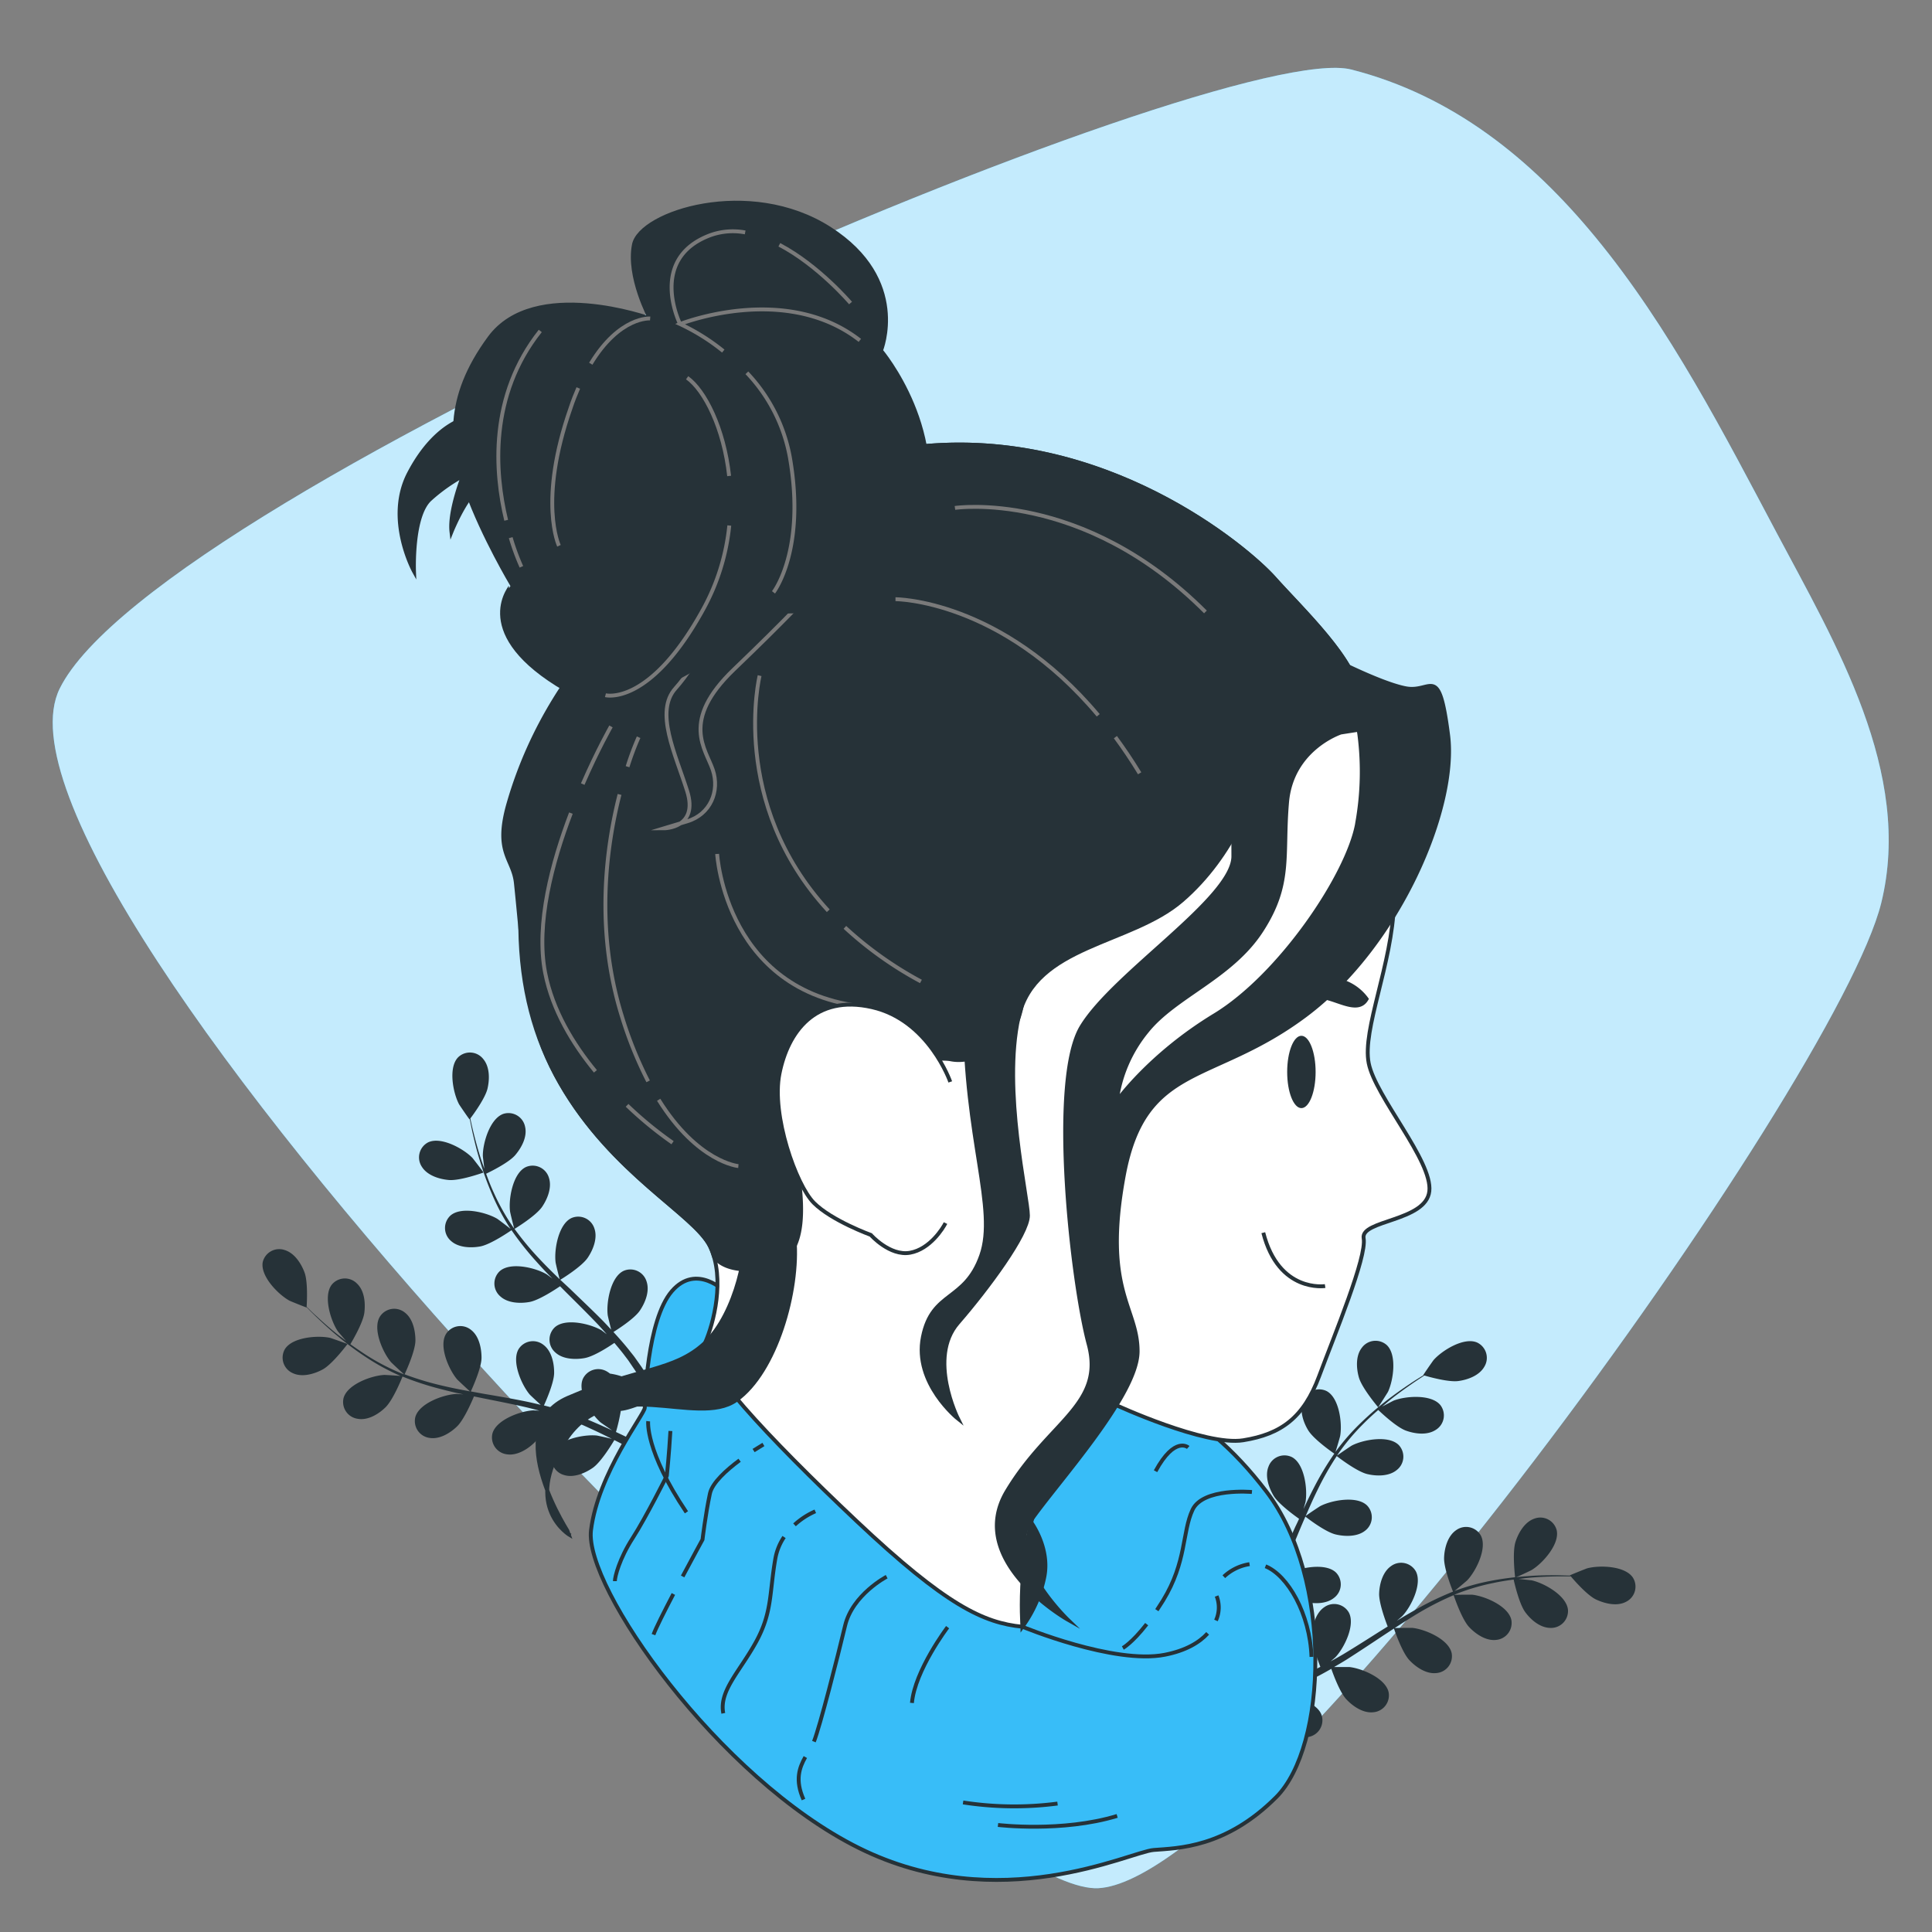 <svg xmlns="http://www.w3.org/2000/svg" viewBox="0 0 500 500"><rect x="0" y="0" width="500" height="500" fill="#808080" stroke="none"/><g id="freepik--background-simple--inject-10"><path d="M412.85,61.32C396.11,41,375.81,24.66,349.75,18,316.63,9.52,40.86,126.61,15.44,178.22S241.91,491,284.27,488.66s191-208,202.6-255c8.28-33.7-11.91-67.19-27.1-95.82C446.6,113.05,432.07,84.61,412.85,61.32Z" style="fill:#38BDF8"></path><path d="M412.85,61.32C396.11,41,375.81,24.66,349.75,18,316.63,9.52,40.86,126.61,15.44,178.22S241.91,491,284.27,488.66s191-208,202.6-255c8.28-33.7-11.91-67.19-27.1-95.82C446.6,113.05,432.07,84.61,412.85,61.32Z" style="fill:#fff;opacity:0.7"></path></g><g id="freepik--Plants--inject-10"><path d="M351.68,356.48c.79,2.79,5,7.73,5,7.73s2.41-3.77,2.53-4c1.41-3,2.37-9.59-.33-12.12a4.38,4.38,0,0,0-6.47.75C350.83,350.89,351,354.1,351.68,356.48Z" style="fill:#263238"></path><path d="M338.53,370.11c1.43,2.39,6.39,5.82,6.79,6.09a77.61,77.61,0,0,0-5.31,8.87c-.93,1.79-1.81,3.61-2.66,5.46.26-.9.49-1.71.52-1.83.56-3.25-.25-9.88-3.52-11.6a4.39,4.39,0,0,0-6.05,2.43c-1,2.42.05,5.47,1.32,7.59s5.46,5.16,6.58,5.94c-.32.71-.65,1.41-1,2.12-1.53,3.42-3,6.83-4.62,10.13-.56,1.17-1.15,2.29-1.74,3.42.23-.8.43-1.47.44-1.58.57-3.25-.24-9.88-3.51-11.6a4.39,4.39,0,0,0-6.05,2.43c-1,2.42.05,5.47,1.32,7.59s5.05,4.86,6.38,5.79c-.64,1.14-1.28,2.28-1.95,3.35-.47.73-.87,1.46-1.39,2.16L322.64,419c-1,1.3-2,2.64-3,3.88-.68.86-1.35,1.68-2,2.5.57-1.16,1.63-3.44,1.7-3.64,1.06-3.13,1.25-9.8-1.72-12a4.38,4.38,0,0,0-6.34,1.49c-1.34,2.24-.79,5.41.15,7.7,1,2.51,5.23,6.51,5.75,7-1.11,1.35-2.21,2.66-3.26,3.88-.78.9-1.53,1.76-2.26,2.58l1.45,1.78c.8-.93,1.63-1.91,2.48-2.95,1.14-1.37,2.33-2.86,3.53-4.4a47.73,47.73,0,0,0,5.05,2.42c-.4,2.76.81,8,1,8.72-1.67.52-3.31,1-4.86,1.43-.82.24-1.6.45-2.37.65l1.54,1.89,1.45-.43c1.7-.52,3.51-1.1,5.37-1.72.32.63,3,5.77,5.17,7.45,1.94,1.52,4.84,2.92,7.37,2.25a4.38,4.38,0,0,0,3.16-5.7c-1.31-3.46-7.78-5.09-11.08-4.93-.19,0-2.29.35-3.61.59.75-.26,1.49-.5,2.26-.78,1.54-.53,3.06-1.1,4.69-1.72l2.36-1c.8-.31,1.6-.74,2.4-1.11,1.86-.89,3.69-1.89,5.52-2.94.47,1.34,2.2,6.09,3.9,7.9s4.34,3.62,6.94,3.34a4.39,4.39,0,0,0,4-5.16c-.77-3.62-6.92-6.21-10.21-6.55-.2,0-2.59,0-3.9,0,1.09-.64,2.19-1.27,3.27-1.95,3.13-2,6.24-4.06,9.35-6.13l2.86-1.88c.16.48,2.1,6.17,4,8.19,1.69,1.8,4.35,3.62,6.94,3.34a4.37,4.37,0,0,0,4-5.15c-.76-3.62-6.91-6.21-10.2-6.55-.25,0-3.68,0-4.55.06,2.1-1.38,4.21-2.73,6.34-4a76.27,76.27,0,0,1,8.92-4.52c.08.22,2.07,6.17,4,8.24,1.69,1.8,4.34,3.62,6.94,3.34a4.39,4.39,0,0,0,4-5.16c-.77-3.62-6.92-6.21-10.2-6.55-.26,0-4,0-4.63.07l.54-.25a56.61,56.61,0,0,1,9.61-2.84c1.81-.39,3.56-.66,5.27-.89.25,1.15,1.49,6.37,3,8.43s3.92,4.07,6.53,4.08a4.38,4.38,0,0,0,4.53-4.69c-.36-3.68-6.19-6.93-9.42-7.63-.18,0-2-.23-3.34-.35.78-.09,1.57-.19,2.31-.26,2.79-.28,5.35-.36,7.63-.41,1.29,0,2.46,0,3.56,0,.83,1,4.27,4.94,6.55,6s5.36,1.81,7.68.61a4.38,4.38,0,0,0,1.86-6.24c-2-3.11-8.69-3.31-11.88-2.44-.28.08-4.45,1.75-4.41,1.8l.05.06c-1.05,0-2.18-.07-3.41-.08-2.28,0-4.86,0-7.66.24a78.19,78.19,0,0,0-9,1.12,57.11,57.11,0,0,0-9.79,2.68l-.11.05c.85-.68,3.17-2.63,3.33-2.8,2.27-2.4,5.25-8.37,3.47-11.62a4.38,4.38,0,0,0-6.39-1.31c-2.15,1.48-3,4.59-3.09,7.06-.12,2.78,2.13,8.38,2.31,8.82a79.27,79.27,0,0,0-9.32,4.47c-1.76,1-3.5,2-5.23,3.09.72-.61,1.35-1.15,1.43-1.24,2.28-2.4,5.25-8.37,3.47-11.62a4.38,4.38,0,0,0-6.38-1.31c-2.16,1.49-3,4.6-3.09,7.06s1.71,7.31,2.21,8.58l-2,1.24c-3.16,2-6.3,4-9.44,5.9-1.11.66-2.22,1.28-3.34,1.89.64-.53,1.17-1,1.25-1.07,2.27-2.4,5.24-8.37,3.46-11.62a4.38,4.38,0,0,0-6.38-1.31c-2.15,1.48-3,4.6-3.09,7.06s1.54,6.85,2.12,8.35c-1.15.6-2.31,1.2-3.46,1.73-.8.34-1.54.72-2.35,1l-2.38.93c-1.54.54-3.12,1.1-4.63,1.59-1.05.34-2.05.65-3.07,1,1.11-.64,3.26-2,3.43-2.09a16.9,16.9,0,0,0,5-7,5.64,5.64,0,0,0,.72-.66,4.38,4.38,0,0,0-.51-6.5c-3-2.17-9.3,0-12,2-.16.11-1.72,1.56-2.7,2.48.49-.63,1-1.24,1.47-1.89,1-1.29,1.94-2.61,3-4l1.43-2.12c.49-.7.92-1.5,1.39-2.25,1.05-1.77,2-3.62,3-5.5,1.13.86,5.19,3.87,7.6,4.44s5.62.62,7.64-1.05a4.38,4.38,0,0,0,.48-6.5c-2.64-2.59-9.2-1.36-12.12.17-.19.09-2.17,1.43-3.24,2.18.56-1.14,1.12-2.27,1.65-3.43,1.53-3.37,3-6.83,4.42-10.27.44-1.05.9-2.1,1.35-3.15.4.32,5.15,4,7.86,4.63,2.4.57,5.62.62,7.63-1a4.38,4.38,0,0,0,.48-6.5c-2.64-2.6-9.19-1.37-12.12.16-.22.12-3.07,2-3.77,2.56,1-2.3,2-4.6,3.1-6.81a76.14,76.14,0,0,1,4.94-8.7c.19.15,5.13,4,7.9,4.66,2.4.57,5.62.62,7.63-1.05a4.37,4.37,0,0,0,.49-6.49c-2.64-2.6-9.2-1.37-12.13.16-.23.12-3.29,2.19-3.81,2.6.1-.16.2-.34.31-.49a56,56,0,0,1,6.44-7.68c1.3-1.32,2.61-2.51,3.91-3.64.84.81,4.76,4.48,7.18,5.35s5.52,1.23,7.7-.2a4.38,4.38,0,0,0,1.2-6.41c-2.34-2.87-9-2.37-12.07-1.17-.17.07-1.8.92-3,1.55.6-.5,1.2-1,1.78-1.5,2.17-1.76,4.27-3.24,6.14-4.54,1.07-.73,2.05-1.37,3-2,1.25.37,6.29,1.77,8.8,1.43s5.46-1.45,6.74-3.73a4.39,4.39,0,0,0-1.89-6.24c-3.4-1.47-9.07,2.05-11.25,4.53-.19.21-2.75,3.91-2.69,3.93l.08,0c-.9.55-1.86,1.14-2.9,1.82-1.9,1.26-4,2.7-6.25,4.42a78.16,78.16,0,0,0-6.89,5.91,57,57,0,0,0-6.7,7.63l-.06.1c.34-1,1.19-3.93,1.23-4.17.57-3.25-.24-9.87-3.51-11.6a4.39,4.39,0,0,0-6.05,2.43C336.23,364.94,337.26,368,338.53,370.11Z" style="fill:#263238"></path><path d="M392.12,408.28c0,.07,4.09-1.82,4.33-2,2.82-1.72,7.27-6.7,6.41-10.3a4.37,4.37,0,0,0-5.81-2.94c-2.47.86-4.08,3.64-4.84,6C391.32,401.83,392.12,408.27,392.12,408.28Z" style="fill:#263238"></path><path d="M83.5,354.42c2.55-1.38,6.44-6.59,6.44-6.6s-4.22-1.52-4.5-1.58c-3.23-.71-9.89-.19-11.76,3a4.39,4.39,0,0,0,2.16,6.16C78.22,356.49,81.32,355.6,83.5,354.42Z" style="fill:#263238"></path><path d="M99.73,364.25c2-1.92,4.26-7.53,4.44-8a76,76,0,0,0,9.84,3.22c1.95.51,3.93,1,5.92,1.39-.94-.06-1.78-.11-1.9-.1-3.3.17-9.59,2.43-10.55,6a4.39,4.39,0,0,0,3.71,5.37c2.59.42,5.34-1.26,7.12-3s3.83-6.48,4.35-7.74l2.29.47c3.67.74,7.34,1.45,10.92,2.27,1.26.29,2.49.62,3.72.94L138,365c-3.31.17-9.6,2.43-10.56,6a4.39,4.39,0,0,0,3.72,5.37c2.58.42,5.33-1.26,7.12-3s3.62-6,4.24-7.51c1.26.37,2.51.73,3.71,1.15.81.3,1.61.54,2.41.88l2.37,1c1.48.68,3,1.36,4.44,2.06,1,.48,1.94.95,2.89,1.42-1.25-.3-3.72-.84-3.93-.86-3.29-.33-9.85.95-11.34,4.34a4.39,4.39,0,0,0,2.86,5.87c2.49.81,5.46-.44,7.49-1.85,2.23-1.57,5.2-6.55,5.57-7.18,1.57.79,3.09,1.57,4.51,2.33,1.05.56,2.06,1.11,3,1.64l1.42-1.82c-1.08-.57-2.23-1.16-3.43-1.77-1.59-.81-3.31-1.64-5.08-2.47a47.38,47.38,0,0,0,1.25-5.46c2.78-.23,7.67-2.58,8.3-2.89.87,1.52,1.71,3,2.47,4.43.41.75.79,1.47,1.17,2.18l1.5-1.93-.75-1.32c-.88-1.55-1.85-3.19-2.87-4.86.55-.46,5-4.24,6.14-6.71,1-2.23,1.77-5.37.56-7.69a4.38,4.38,0,0,0-6.27-1.82c-3.09,2-3.25,8.72-2.36,11.91.06.19.85,2.16,1.38,3.4-.42-.68-.82-1.35-1.26-2-.86-1.39-1.76-2.74-2.72-4.2l-1.48-2.09c-.48-.71-1.08-1.39-1.62-2.1-1.28-1.61-2.67-3.18-4.09-4.73,1.21-.76,5.46-3.5,6.85-5.56s2.57-5,1.72-7.52a4.38,4.38,0,0,0-5.92-2.75c-3.36,1.55-4.53,8.13-4.14,11.41,0,.21.58,2.53.9,3.81-.86-.93-1.72-1.86-2.63-2.77-2.61-2.62-5.34-5.19-8-7.77L145,331.21c.43-.26,5.56-3.41,7.11-5.72,1.39-2.05,2.58-5.05,1.73-7.52a4.39,4.39,0,0,0-5.92-2.75c-3.37,1.55-4.54,8.13-4.14,11.41,0,.25.82,3.6,1.07,4.44-1.81-1.75-3.6-3.51-5.29-5.32a77.35,77.35,0,0,1-6.4-7.71c.2-.12,5.57-3.39,7.16-5.75,1.38-2.05,2.57-5,1.73-7.52a4.39,4.39,0,0,0-5.92-2.75c-3.37,1.55-4.54,8.13-4.14,11.41,0,.26.89,3.86,1.09,4.5-.11-.16-.25-.31-.36-.46a57,57,0,0,1-4.91-8.76c-.78-1.68-1.43-3.33-2-4.95,1.06-.51,5.89-2.87,7.55-4.84s3.12-4.73,2.54-7.28a4.39,4.39,0,0,0-5.58-3.39c-3.51,1.17-5.4,7.59-5.36,10.89,0,.18.22,2,.4,3.34-.26-.73-.54-1.49-.78-2.2-.88-2.66-1.53-5.14-2.08-7.35-.31-1.26-.56-2.41-.78-3.48.78-1,3.88-5.27,4.45-7.74s.58-5.63-1.11-7.64a4.38,4.38,0,0,0-6.51-.43c-2.58,2.66-1.3,9.22.25,12.14.14.25,2.69,4,2.73,3.91l.05-.06c.2,1,.42,2.14.68,3.35.51,2.23,1.1,4.74,1.94,7.42a76.58,76.58,0,0,0,3.09,8.55,56.67,56.67,0,0,0,4.78,9,.86.86,0,0,1,.07.1c-.84-.69-3.27-2.52-3.47-2.64-2.85-1.68-9.34-3.27-12.11-.81a4.39,4.39,0,0,0,.13,6.53c1.93,1.77,5.15,1.89,7.58,1.45,2.74-.5,7.71-3.94,8.11-4.21a78.1,78.1,0,0,0,6.43,8.12c1.34,1.5,2.74,3,4.17,4.42-.75-.57-1.42-1.07-1.53-1.13-2.84-1.69-9.34-3.27-12.11-.81a4.38,4.38,0,0,0,.13,6.52c1.93,1.78,5.15,1.9,7.58,1.46s6.77-3.3,7.89-4.07l1.65,1.66c2.66,2.64,5.32,5.27,7.86,7.92.89.93,1.73,1.89,2.58,2.84-.66-.5-1.23-.92-1.32-1-2.85-1.68-9.34-3.27-12.11-.81a4.39,4.39,0,0,0,.13,6.53c1.92,1.77,5.15,1.89,7.58,1.45s6.34-3,7.69-3.93c.84,1,1.68,2,2.45,3,.51.7,1.05,1.34,1.52,2.07l1.44,2.12c.86,1.38,1.76,2.8,2.57,4.16.57,1,1.09,1.87,1.62,2.78-.88-.94-2.63-2.74-2.8-2.88a17.15,17.15,0,0,0-7.93-3.3,6.3,6.3,0,0,0-.8-.55,4.4,4.4,0,0,0-6.24,1.94c-1.45,3.41,2.1,9.07,4.6,11.24.15.12,1.91,1.33,3,2.08-.73-.34-1.43-.68-2.18-1-1.48-.68-3-1.32-4.58-2l-2.39-.92c-.79-.33-1.67-.57-2.51-.86-2-.63-4-1.18-6-1.69.59-1.3,2.62-5.93,2.64-8.41s-.63-5.63-2.71-7.23a4.38,4.38,0,0,0-6.45,1c-1.95,3.15.7,9.29,2.84,11.81.14.16,1.88,1.79,2.85,2.67-1.23-.29-2.46-.59-3.72-.85-3.62-.74-7.32-1.38-11-2l-3.37-.62c.21-.46,2.75-5.92,2.77-8.7,0-2.47-.63-5.62-2.71-7.22a4.38,4.38,0,0,0-6.45,1c-2,3.15.7,9.28,2.84,11.8.17.19,2.67,2.54,3.34,3.11-2.47-.46-4.94-.94-7.34-1.52a75.3,75.3,0,0,1-9.59-2.9c.1-.21,2.77-5.89,2.8-8.74,0-2.47-.64-5.63-2.71-7.22a4.38,4.38,0,0,0-6.46,1c-2,3.15.71,9.29,2.85,11.81.17.2,2.87,2.73,3.39,3.15l-.56-.19a56.74,56.74,0,0,1-8.93-4.6c-1.57-1-3-2-4.42-3,.61-1,3.33-5.65,3.63-8.21s0-5.66-1.9-7.47a4.38,4.38,0,0,0-6.52.25c-2.29,2.92-.32,9.3,1.53,12.05.1.15,1.3,1.55,2.18,2.56-.62-.47-1.27-1-1.86-1.41-2.2-1.73-4.12-3.45-5.8-5-1-.88-1.79-1.7-2.57-2.47.08-1.3.34-6.54-.56-8.91s-2.62-5-5.13-5.76A4.38,4.38,0,0,0,68,326.61c-.69,3.64,4,8.4,6.91,10,.25.14,4.43,1.82,4.43,1.76v-.08c.73.76,1.53,1.56,2.42,2.42,1.65,1.58,3.53,3.34,5.7,5.13a76.52,76.52,0,0,0,7.3,5.42,57.07,57.07,0,0,0,8.94,4.85l.11,0c-1.08-.1-4.11-.29-4.34-.28-3.31.16-9.6,2.43-10.56,6a4.39,4.39,0,0,0,3.72,5.36C95.19,367.64,97.94,366,99.73,364.25Z" style="fill:#263238"></path><path d="M125.13,303.45c.07,0-2.68-3.59-2.88-3.8-2.3-2.37-8.14-5.61-11.47-4a4.39,4.39,0,0,0-1.59,6.33c1.39,2.22,4.46,3.18,6.92,3.4C119,305.66,125.13,303.45,125.13,303.45Z" style="fill:#263238"></path></g><g id="freepik--Character--inject-10"><path d="M187.79,334.43s-7.48-7.73-13.92-.26-7,28.61-7,30.16-12.12,17-13.92,31.7,33,64.18,69.34,82.23,70.1,1,76.29.51,18.56-.51,31.7-13.66S345,408.66,327.74,386s-36.08-29.38-52.06-27.84S187.79,334.43,187.79,334.43Z" style="fill:#38BDF8;stroke:#263238;stroke-miterlimit:10"></path><path d="M312.54,422.72c-2.16,2.37-5.69,4.47-11.09,5.53C288.31,430.83,264.6,421,264.6,421" style="fill:none;stroke:#263238;stroke-miterlimit:10"></path><path d="M314.86,413.05a8.13,8.13,0,0,1-.17,6.32" style="fill:none;stroke:#263238;stroke-miterlimit:10"></path><path d="M264.6,421s-.26-21.14,2.06-27.33c0,0,5.15,6.71,3.61,14.44A32.91,32.91,0,0,1,264.6,421Z" style="fill:#263238;stroke:#263238;stroke-miterlimit:10"></path><path d="M258.28,472.3s16.58,2,30.84-2.34" style="fill:none;stroke:#263238;stroke-miterlimit:10"></path><path d="M273.69,466.76a86.58,86.58,0,0,1-24.45-.29" style="fill:none;stroke:#263238;stroke-miterlimit:10"></path><path d="M167.75,367.81s-.87,7.56,9.9,23.57" style="fill:none;stroke:#263238;stroke-miterlimit:10"></path><path d="M173.5,370.34c-.34,6-.92,11.57-.92,11.57s-5.38,10.76-8.84,16.14-4.61,10-4.61,11.15" style="fill:none;stroke:#263238;stroke-miterlimit:10"></path><path d="M183,356.92s-9.22-1.54-9.22,6.15" style="fill:none;stroke:#263238;stroke-miterlimit:10"></path><path d="M174.27,412.52c-2.37,4.53-4.53,8.82-5.15,10.52" style="fill:none;stroke:#263238;stroke-miterlimit:10"></path><path d="M191.41,377.91c-3.41,2.54-7.08,5.83-7.68,8.61-1.15,5.38-1.92,11.92-1.92,11.92s-2.41,4.41-5.15,9.55" style="fill:none;stroke:#263238;stroke-miterlimit:10"></path><path d="M197.57,373.83s-1,.6-2.54,1.57" style="fill:none;stroke:#263238;stroke-miterlimit:10"></path><path d="M202.92,397.78a14.5,14.5,0,0,0-2.27,5.65c-1.54,8.84-.77,13.84-5,21.53s-9.61,12.68-8.46,18.45" style="fill:none;stroke:#263238;stroke-miterlimit:10"></path><path d="M211,391.13a19.57,19.57,0,0,0-5.38,3.5" style="fill:none;stroke:#263238;stroke-miterlimit:10"></path><path d="M208.42,454.72c-1.53,2.71-2.74,5.94-.47,11" style="fill:none;stroke:#263238;stroke-miterlimit:10"></path><path d="M229.47,408.05s-8.84,4.61-10.76,12.68-6.53,26.14-8.07,30" style="fill:none;stroke:#263238;stroke-miterlimit:10"></path><path d="M245.24,421.11s-8.46,11.15-9.23,19.61" style="fill:none;stroke:#263238;stroke-miterlimit:10"></path><path d="M296.76,420.33c-3.79,4.87-6.17,6.17-6.17,6.17" style="fill:none;stroke:#263238;stroke-miterlimit:10"></path><path d="M324,386.13s-12.69-1.15-15.38,4.62S307.12,404.2,301,414.2c-.55.89-1.09,1.73-1.61,2.51" style="fill:none;stroke:#263238;stroke-miterlimit:10"></path><path d="M307.51,374.6s-3.46-3.07-8.46,6.15" style="fill:none;stroke:#263238;stroke-miterlimit:10"></path><path d="M327.5,405.35c5.76,2.31,11.53,12.31,11.91,23.45" style="fill:none;stroke:#263238;stroke-miterlimit:10"></path><path d="M316.73,408.05a12.46,12.46,0,0,1,6.65-3.25" style="fill:none;stroke:#263238;stroke-miterlimit:10"></path><path d="M264.6,421c-10.06-1-19.78-5.52-42.89-27.32s-41.4-41.41-39.23-46.2,5.24-16.57,1.31-24.85S158.51,303.93,145,280.39s-13.51-52.3-1.74-92.84,31.38-39.67,31.38-39.67,14.38-27,62.77-32.25,85.43,26.15,92.4,34,21.8,21.79,21.8,30.51v8.72s9.59,29.2,9.15,44.89-8.28,32.69-6.54,41.41,16.57,25.28,15.69,33.13-17.87,7.41-17,12.2-7.52,24.93-11.52,35.67-9.82,15-19.64,16.58-33.16-9.21-33.16-9.21-9.82,4.91-17.8,20S264.6,421,264.6,421Z" style="fill:#fff;stroke:#263238;stroke-miterlimit:10"></path><ellipse cx="336.8" cy="277.42" rx="3.68" ry="9.36" style="fill:#263238"></ellipse><path d="M353.68,258.54a12.54,12.54,0,0,0-13.81-4.6C330.66,256.4,327,265.6,327,265.6s8.9-7.36,13.5-7.67S351.23,262.84,353.68,258.54Z" style="fill:#263238;stroke:#263238;stroke-miterlimit:10"></path><path d="M342.94,332.83s-12,1.85-16-13.81" style="fill:none;stroke:#263238;stroke-miterlimit:10"></path><path d="M351.61,188.86v-8.72c0-8.72-14.82-22.67-21.8-30.51s-44-39.23-92.4-34-62.77,32.25-62.77,32.25-31.27,19.41-43,59.94c-3.78,13,1.19,14.28,1.87,20.71,2.39,22.87,2.36,35.89,11.53,51.86,13.51,23.54,34.87,34,38.79,42.28a18,18,0,0,1,.93,2.48c1.22,1.75,4.05,3.72,10.63,3.37,11.48-.6,14.16-9.76,10.27-30.2s34.43-25.37,40.47-24.16,15.11-3.63,17.52-10.88,1.82-19.93,7.25-23.56,26-12.68,36.85-19.33,13.9-27.79,22.35-32.62S351.61,188.86,351.61,188.86Z" style="fill:#263238;stroke:#263238;stroke-miterlimit:10"></path><path d="M288.66,190.77c2.13,2.88,4.23,6,6.28,9.36" style="fill:none;stroke:#7a7a7a;stroke-miterlimit:10"></path><path d="M231.75,155.07s27.26,0,52.47,30.05" style="fill:none;stroke:#7a7a7a;stroke-miterlimit:10"></path><path d="M247.14,131.45s33-4.95,64.83,26.92" style="fill:none;stroke:#7a7a7a;stroke-miterlimit:10"></path><path d="M170.46,284.62c10.12,16.23,20.63,17.16,20.63,17.16" style="fill:none;stroke:#7a7a7a;stroke-miterlimit:10"></path><path d="M160.34,205.6c-3.46,13.57-6.35,34.88.53,57.17a102,102,0,0,0,6.87,17.08" style="fill:none;stroke:#7a7a7a;stroke-miterlimit:10"></path><path d="M165.27,190.79a74.45,74.45,0,0,0-2.86,7.63" style="fill:none;stroke:#7a7a7a;stroke-miterlimit:10"></path><path d="M162.29,286.06a98.23,98.23,0,0,0,11.77,9.67" style="fill:none;stroke:#7a7a7a;stroke-miterlimit:10"></path><path d="M147.75,210.43c-4.87,12.77-9.13,28.71-6.66,41.35,1.9,9.69,7.18,18.41,13,25.48" style="fill:none;stroke:#7a7a7a;stroke-miterlimit:10"></path><path d="M158.12,188s-3.45,6.05-7.31,14.92" style="fill:none;stroke:#7a7a7a;stroke-miterlimit:10"></path><path d="M218.66,240A95.22,95.22,0,0,0,238.34,254" style="fill:none;stroke:#7a7a7a;stroke-miterlimit:10"></path><path d="M196.59,174.85s-8,32.89,17.76,60.85" style="fill:none;stroke:#7a7a7a;stroke-miterlimit:10"></path><path d="M185.6,221s2.13,37.09,40.07,39.68" style="fill:none;stroke:#7a7a7a;stroke-miterlimit:10"></path><path d="M209.24,153.94s-5.43,6-19.33,19.33-7.25,20.54-5.43,26-.61,11.48-6.65,13.29l-6,1.81s9.06,0,6-9.67-8.46-20.54-3-26.58,13.29-20.54,13.89-22.95" style="fill:#263238;stroke:#7a7a7a;stroke-miterlimit:10"></path><path d="M207.43,303.76s-3,3.62-1.81,16.91-4.83,34.44-15.1,41.68-32.62-7.24-44.1,10.27,1.21,24.77,1.21,24.77S128.9,369.6,147,361.75s27.43-6.72,35.46-14.23,11.66-25,9.85-30.47" style="fill:#263238;stroke:#263238;stroke-miterlimit:10"></path><path d="M310.13,189.58s3,11.48-9.06,25.37-51.35,14.5-51.35,47.12,8.46,50.75,4.23,62.83S241.26,334,238.85,346s9.06,21.15,9.06,21.15-7.86-15.71,0-24.77,18.12-23,18.12-27.79-6.65-32.62-2.42-51.35,29-18.73,42.29-30.2,19.94-28.4,20.54-38.06" style="fill:#263238;stroke:#263238;stroke-miterlimit:10"></path><path d="M322.81,176.29c-4.22,7.25-3.62,34.44-3.62,45.31s-30.81,30.2-39.27,44.1-2.41,66.45,1.82,82.16-10.27,19.93-21.15,38.05,15.71,33.23,15.71,33.23-16.31-15.71-9.64-25.43,27.76-32.56,27.76-44-9.06-15.71-3.62-45.31,22.95-23.56,47.12-41.68,39.26-53.77,36.85-72.49-4.23-10.88-10.88-12.09-20.54-8.45-20.54-8.45l-3.64-.49m11.5,44c-2.42,13.29-19.94,39.27-36.85,49.54S289,285,289,285a35.72,35.72,0,0,1,7.85-18.12c7.25-9.07,21.75-13.9,29.6-26s5.44-19.33,6.64-33.23S347,189.58,347,189.58l4.63-.72A75.1,75.1,0,0,1,351.21,213.14Z" style="fill:#263238;stroke:#263238;stroke-miterlimit:10"></path><path d="M121.65,108s-8.64.81-15.79,14.46c-6.2,11.84,1.29,25.41,1.29,25.41s-.6-14.5,4.23-18.73a44.77,44.77,0,0,1,8.46-6s-3.63,9.06-3,14.5c0,0,4.83-12.08,9.06-12.08" style="fill:#263238;stroke:#263238;stroke-miterlimit:10"></path><path d="M199,158s30.72,4.15,39-20.77-10-46.5-10-46.5,7.48-18.27-13.28-31.56-49-4.15-50.66,4.15,4.15,19.1,4.15,19.1-29.9-10.79-41.52,5-10,28.23-5.82,39.86,11.63,24.08,11.63,24.08S121.75,163,144.18,177.1,199,158,199,158Z" style="fill:#263238;stroke:#263238;stroke-miterlimit:10"></path><path d="M131,134.65c-3-12.41-4.48-32.25,8.82-49" style="fill:none;stroke:#7a7a7a;stroke-miterlimit:10"></path><path d="M134.94,146.69a59.76,59.76,0,0,1-2.77-7.55" style="fill:none;stroke:#7a7a7a;stroke-miterlimit:10"></path><path d="M193.29,96.48a42.84,42.84,0,0,1,11.12,21.82c4.23,24.16-4.23,35-4.23,35" style="fill:none;stroke:#7a7a7a;stroke-miterlimit:10"></path><path d="M222.53,88.09C203.2,73,176,83.86,176,83.86a54.08,54.08,0,0,1,11.18,7" style="fill:none;stroke:#7a7a7a;stroke-miterlimit:10"></path><path d="M149.66,100.41c-.69,1.59-1.38,3.32-2,5.2-8.46,24.17-3,35.64-3,35.64" style="fill:none;stroke:#7a7a7a;stroke-miterlimit:10"></path><path d="M168.26,82.42s-7.88-.63-15.37,11.71" style="fill:none;stroke:#7a7a7a;stroke-miterlimit:10"></path><path d="M201.69,63.35c10.2,5.36,18.43,15.08,18.43,15.08" style="fill:none;stroke:#7a7a7a;stroke-miterlimit:10"></path><path d="M176,83.86s-8.46-16.91,7.85-23a17.24,17.24,0,0,1,9-.71" style="fill:none;stroke:#7a7a7a;stroke-miterlimit:10"></path><path d="M188.7,123.18c-1.36-12.34-6.29-22.15-10.87-25.42" style="fill:none;stroke:#7a7a7a;stroke-miterlimit:10"></path><path d="M156.69,179.92s11.48,3,25.37-22.36A56.89,56.89,0,0,0,188.74,136" style="fill:none;stroke:#7a7a7a;stroke-miterlimit:10"></path><path d="M245.93,280s-5.52-16-20.26-19.34-21.79,6.45-23.94,17.19,4.3,28.86,8.9,33.46,14.74,8.29,14.74,8.29,4.91,5.53,10.13,4.61,8.59-6.45,9.2-7.68" style="fill:#fff;stroke:#263238;stroke-miterlimit:10"></path></g></svg>
